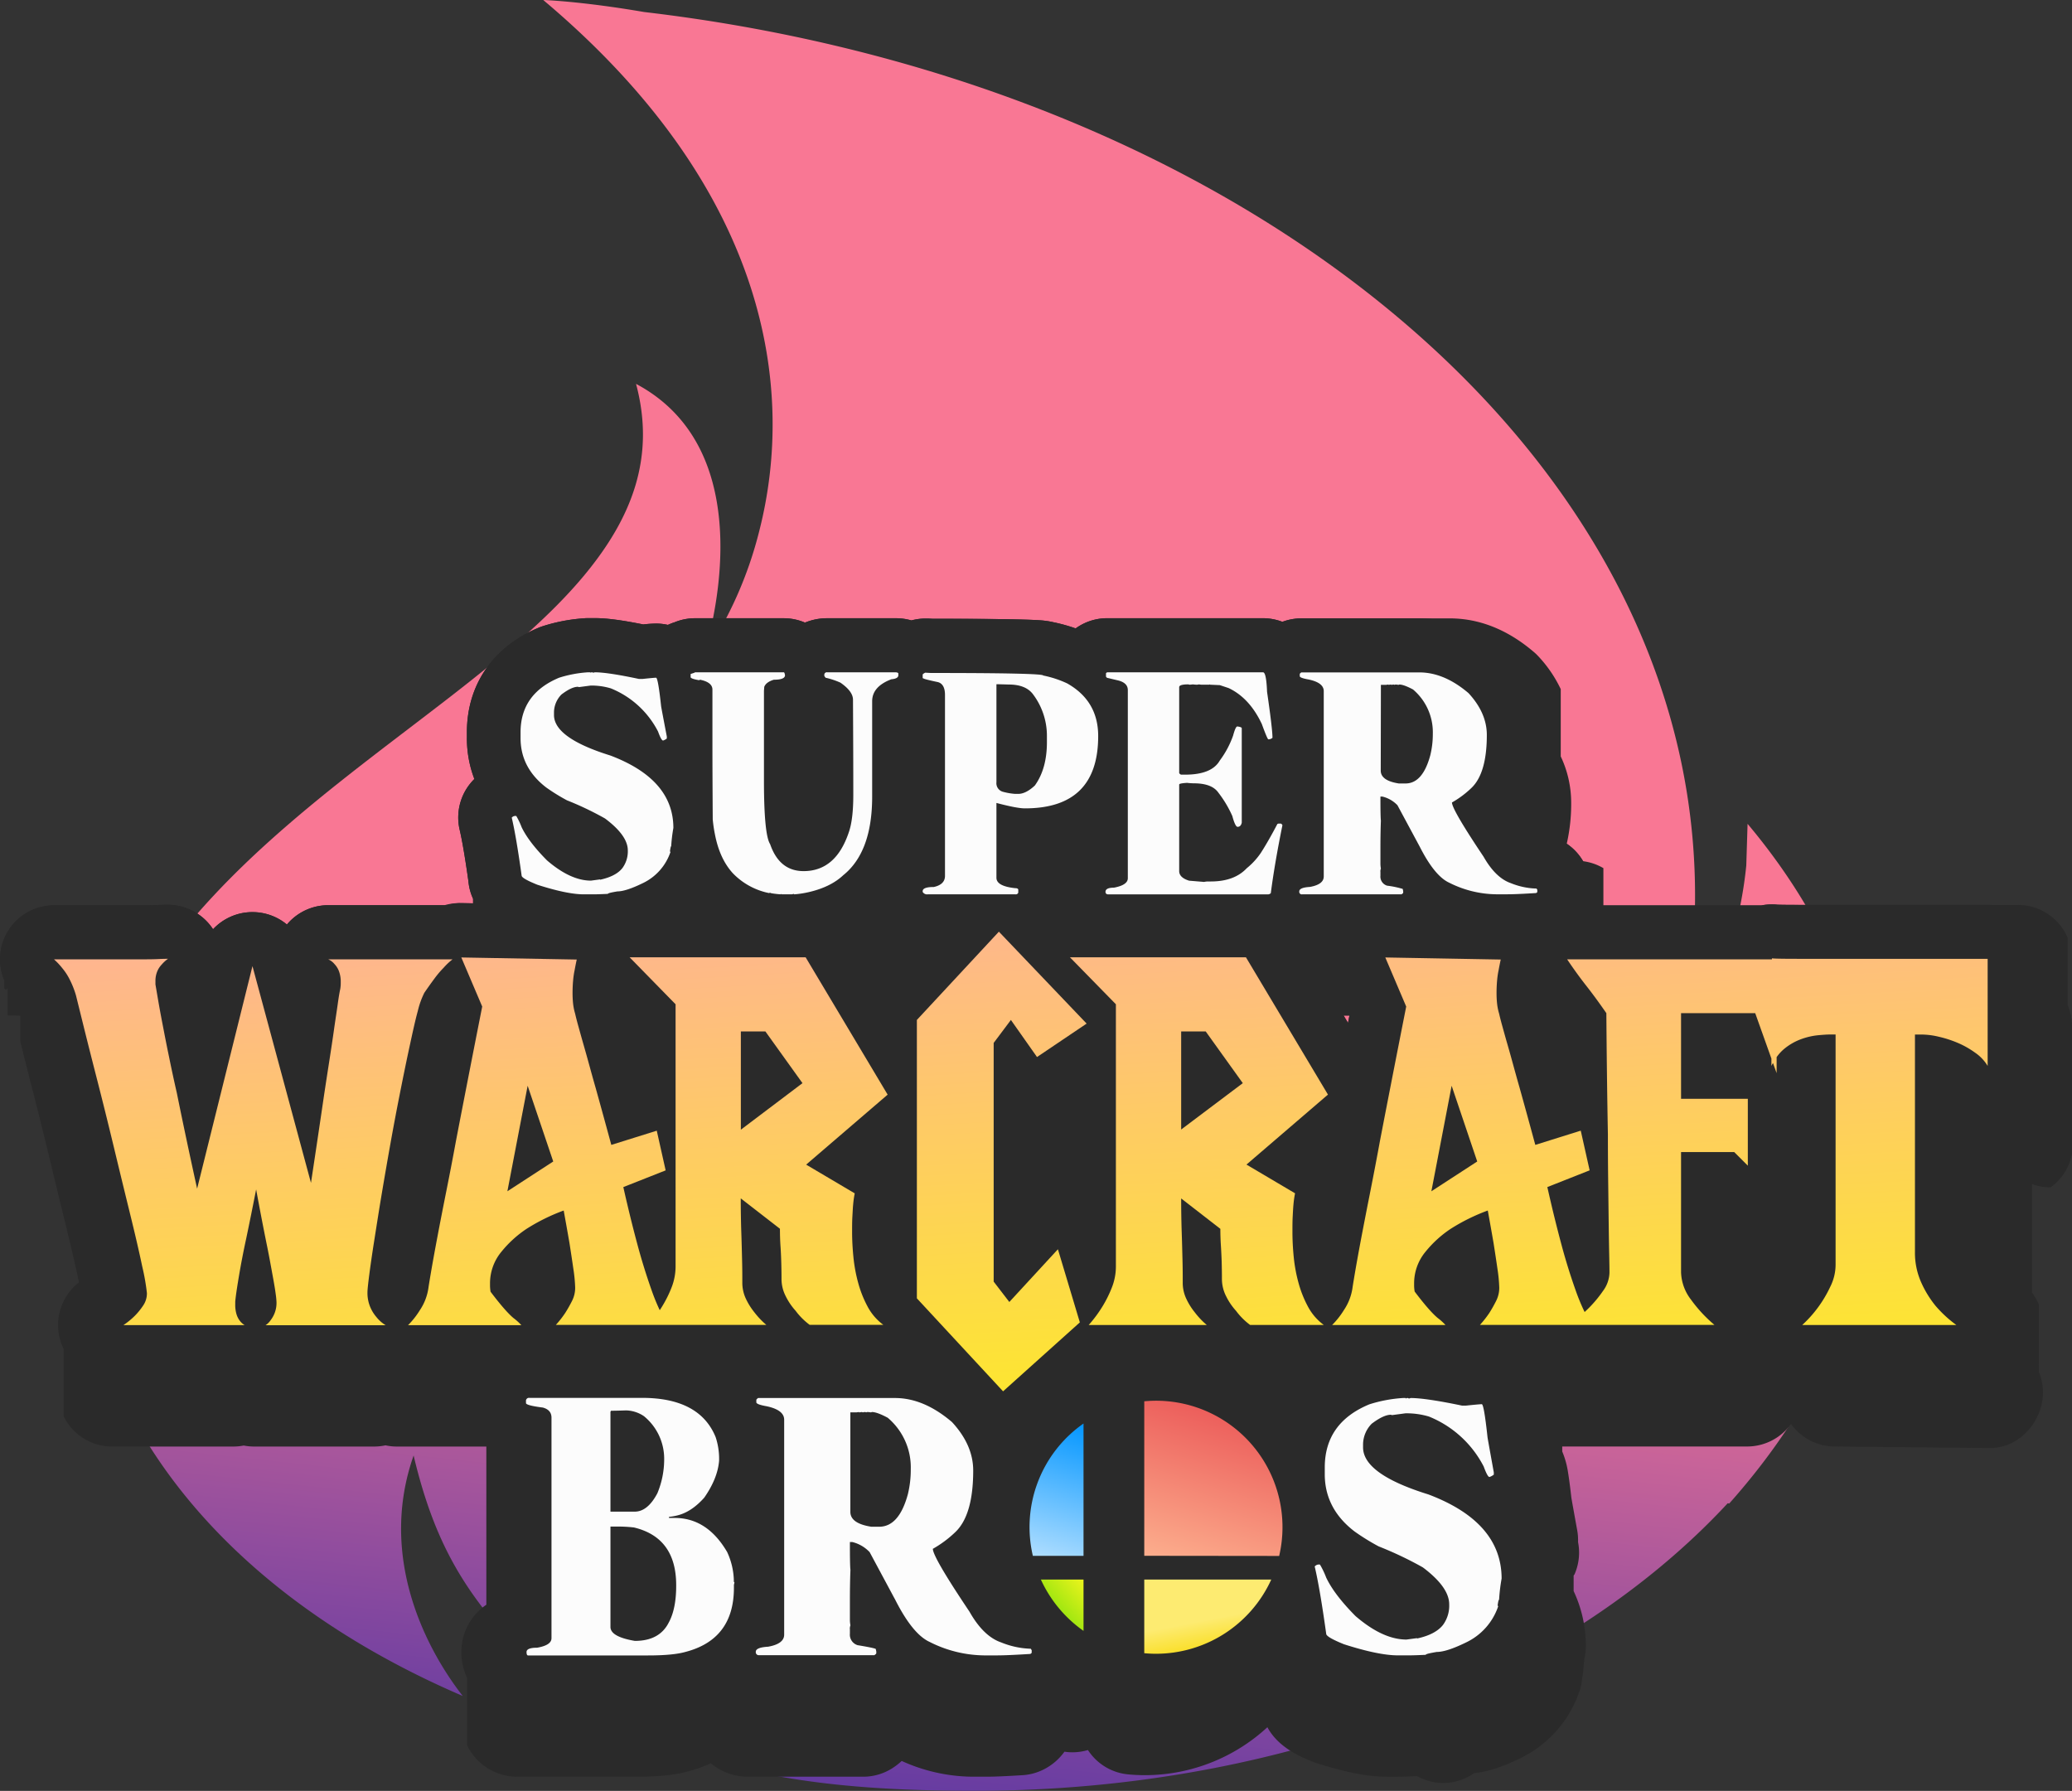 <svg xmlns="http://www.w3.org/2000/svg" xmlns:xlink="http://www.w3.org/1999/xlink" viewBox="0 0 818 707.03"><rect x="0" y="0" width="818" height="707.03" fill="#333333" stroke="none"/><defs><style>.cls-1{fill:url(#linear-gradient);}.cls-2{fill:#2a2a2a;}.cls-3{fill:#fcfcfc;}.cls-4{fill:url(#linear-gradient-2);}.cls-5{fill:url(#linear-gradient-3);}.cls-6{fill:url(#linear-gradient-4);}.cls-7{fill:url(#linear-gradient-5);}.cls-8{fill:url(#linear-gradient-6);}.cls-9{fill:url(#linear-gradient-7);}.cls-10{fill:url(#linear-gradient-8);}.cls-11{fill:url(#linear-gradient-9);}.cls-12{fill:url(#linear-gradient-10);}</style><linearGradient id="linear-gradient" x1="358.25" y1="714.67" x2="385.63" y2="462.76" gradientUnits="userSpaceOnUse"><stop offset="0" stop-color="#623aa2"/><stop offset="1" stop-color="#f97794"/></linearGradient><linearGradient id="linear-gradient-2" x1="480.24" y1="655.97" x2="476.98" y2="639.05" gradientUnits="userSpaceOnUse"><stop offset="0" stop-color="#f8d800"/><stop offset="0.98" stop-color="#fdeb71"/></linearGradient><linearGradient id="linear-gradient-3" x1="403.12" y1="648.51" x2="432.4" y2="621.83" gradientUnits="userSpaceOnUse"><stop offset="0" stop-color="#3cd500"/><stop offset="0.98" stop-color="#fff720"/></linearGradient><linearGradient id="linear-gradient-4" x1="429.94" y1="562.71" x2="413.7" y2="616.09" gradientUnits="userSpaceOnUse"><stop offset="0" stop-color="#0396ff"/><stop offset="0.98" stop-color="#abdcff"/></linearGradient><linearGradient id="linear-gradient-5" x1="488.14" y1="551.72" x2="465.36" y2="626.56" gradientUnits="userSpaceOnUse"><stop offset="0" stop-color="#ea5455"/><stop offset="0.98" stop-color="#feb692"/></linearGradient><linearGradient id="linear-gradient-6" x1="116.02" y1="665.72" x2="96.49" y2="316.25" gradientUnits="userSpaceOnUse"><stop offset="0" stop-color="#fcff00"/><stop offset="0.98" stop-color="#ffa8a8"/></linearGradient><linearGradient id="linear-gradient-7" x1="265.82" y1="657.35" x2="246.29" y2="307.88" xlink:href="#linear-gradient-6"/><linearGradient id="linear-gradient-8" x1="406.16" y1="649.51" x2="386.64" y2="300.04" xlink:href="#linear-gradient-6"/><linearGradient id="linear-gradient-9" x1="486.39" y1="645.03" x2="466.87" y2="295.56" xlink:href="#linear-gradient-6"/><linearGradient id="linear-gradient-10" x1="665.59" y1="635.02" x2="646.07" y2="285.55" xlink:href="#linear-gradient-6"/></defs><title>Guild Only</title><g id="Layer_2" data-name="Layer 2"><g id="Layer_1-2" data-name="Layer 1"><path class="cls-1" d="M689.92,325.25l-.51,16.42c-1.81,18.38-8.43,50.36-31.3,86.38A256.33,256.33,0,0,0,663,297.52C629.46,147.75,464,29.35,254.27,4.74,229.25.45,214.48,0,214.48,0c.53.44,1,.89,1.55,1.33,87.58,74.46,97.88,152.54,83.77,208.09a156.76,156.76,0,0,1-22.17,49.88s7.45-22,6.73-46.91c-.65-22.46-7.92-47.35-33.26-60.84,7.76,29-1.67,52.87-20.24,75.33C176,293.24,41.25,343.08,30.16,466.21v6.06C30.16,557,87,628.48,182.68,669.56c-15.21-19.48-33.22-55.56-19.39-94.93,8.88,37.36,22.09,56.89,46.34,81.68,18.1,18.5,42.4,30.41,73.46,39.35S347.53,707,385,707C508.89,707,618.57,662,682.08,593.48l.6.1v0C718.19,553.71,740.6,506,740.6,454.65,740.6,407.35,721.73,363.1,689.92,325.25Z"/><g id="Shadow"><path class="cls-2" d="M816.3,396.84l0-.06a.25.25,0,0,0,0-.07l0-.06,0-.06,0-.07,0-.06,0-.06a.14.14,0,0,1,0-.06l0-.07,0-.06,0-.06,0-.07,0-.06,0-.06a.14.14,0,0,0,0-.07l0-.06,0-.07,0-.06,0-.06,0-.06,0-.07a.14.14,0,0,0,0-.06l0-.06,0-.07,0-.06,0-.06,0-.07s0,0,0-.06l0-.06,0-.07,0-.06,0-.06,0-.07,0-.06a.14.14,0,0,0,0-.06l0-.07,0-.06,0-.06,0-.07,0-.06s0,0,0-.06l0-.07,0-.06,0-.06,0-.07,0-.06,0-.06a.25.25,0,0,0,0-.07l0-.06,0-.06,0-.07,0-.06,0-.06a.14.14,0,0,1,0-.07l0-.06,0-.06,0-.07,0-.06,0-.06,0-.06a.14.14,0,0,0,0-.07l0-.06,0-.06,0-.07,0-.06,0-.06a.25.25,0,0,1,0-.07l0-.06,0-.07,0-.06,0-.06,0-.06,0-.07a.14.14,0,0,0,0-.06l0-.06,0-.07,0-.06,0-.06,0-.07a.14.14,0,0,1,0-.06l0-.06,0-.07,0-.06,0-.06,0-.07,0-.06s0,0,0-.06l0-.07,0-.06,0-.06,0-.07,0-.06,0-.06a.14.14,0,0,0,0-.07l0-.06,0-.06,0-.07,0-.06,0-.06s0,0,0-.07l0-.06,0-.06,0-.07,0-.06,0-.06,0-.07a.14.14,0,0,0,0-.06l0-.06,0-.07,0-.06,0-.06,0-.07a.14.14,0,0,1,0-.06l0-.06,0-.07,0-.06,0-.06,0-.07,0-.06a.14.14,0,0,0,0-.06l0-.07,0-.06,0-.06,0-.06,0-.07a.14.14,0,0,1,0-.06l0-.06,0-.07,0-.06,0-.06,0-.07,0-.06s0,0,0-.06l0-.07,0-.06,0-.06,0-.07,0-.06a.14.14,0,0,1,0-.06l0-.07,0-.06,0-.06,0-.07,0-.06,0-.06a.19.19,0,0,0,0-.07l0-.06,0-.06,0-.07,0-.06,0-.06,0-.07a.14.14,0,0,0,0-.06l0-.06,0-.07,0-.06,0-.06,0-.07s0,0,0-.06l0-.06,0-.07,0-.06,0-.06,0-.07,0-.06a.14.14,0,0,0,0-.06l0-.07,0-.06,0-.06,0-.07,0-.06a.14.14,0,0,1,0-.06l0-.07,0-.06,0-.06,0-.07,0-.06a.14.14,0,0,1,0-.06l0-.06,0-.07,0-.06,0-.06,0-.07,0-.06a.14.14,0,0,1,0-.06l0-.07,0-.06,0-.06,0-.07,0-.06,0-.06a.14.14,0,0,0,0-.07l0-.06,0-.06,0-.07,0-.06,0-.06a.25.25,0,0,1,0-.07l0-.06,0-.06,0-.07,0-.06,0-.06,0-.07a.14.14,0,0,0,0-.06l0-.06,0-.07,0-.06,0-.06,0-.07a.14.14,0,0,1,0-.06l0-.06,0-.07,0-.06,0-.06,0-.07,0-.06a.14.14,0,0,0,0-.06l0-.07,0-.06,0-.06,0-.07,0-.06,0-.06a.25.25,0,0,0,0-.07l0-.06,0-.06,0-.07,0-.06,0-.06s0,0,0-.06l0-.07,0-.06,0-.06,0-.07,0-.06,0-.06a.14.14,0,0,0,0-.07l0-.06,0-.06,0-.07,0-.06,0-.06a.25.25,0,0,1,0-.07l0-.06,0-.06,0-.07,0-.06,0-.06,0-.07a.14.14,0,0,0,0-.06l0-.06,0-.07,0-.06,0-.06,0-.07a.14.14,0,0,1,0-.06l0-.06,0-.07,0-.06,0-.06,0-.07,0-.06a.14.14,0,0,0,0-.06l0-.07,0-.06,0-.06,0-.07,0-.06a.14.14,0,0,1,0-.06l0-.07,0-.06,0-.06,0-.07,0-.06,0-.06s0,0,0-.07l0-.06,0-.06,0-.07,0-.06,0-.06,0-.07a.14.14,0,0,0,0-.06l0-.06,0-.07,0-.06,0-.06,0-.07s0,0,0-.06l0-.06,0-.06,0-.07,0-.06,0-.07,0-.06a.14.14,0,0,0,0-.06l0-.06,0-.07,0-.06,0-.06,0-.07a.14.14,0,0,1,0-.06l0-.06,0-.07,0-.06,0-.06,0-.07,0-.06a.14.14,0,0,0,0-.06l0-.07,0-.06,0-.06,0-.07,0-.06a.14.14,0,0,1,0-.06l0-.07,0-.06,0-.06,0-.07,0-.06,0-.06a.19.19,0,0,0,0-.07l0-.06,0-.06,0-.07,0-.06,0-.06a.14.14,0,0,1,0-.07l0-.06,0-.06,0-.07,0-.06,0-.06,0-.07s0,0,0-.06l0-.06,0-.07,0-.06,0-.06,0-.07a.14.14,0,0,1,0-.06l0-.06,0-.06,0-.07,0-.06,0-.07,0-.06s0,0,0-.06l0-.06,0-.07,0-.06,0-.06,0-.07,0-.06a.14.14,0,0,0,0-.06l0-.07,0-.06,0-.06,0-.07,0-.06s0,0,0-.06l0-.07,0-.06,0-.06,0-.07,0-.06a.14.14,0,0,1,0-.06l0-.07,0-.06,0-.06,0-.07,0-.06,0-.06a.19.19,0,0,1,0-.07l0-.06,0-.06,0-.07,0-.06,0-.06,0-.07a.14.14,0,0,0,0-.06l0-.06,0-.07,0-.06,0-.06,0-.07a.14.14,0,0,1,0-.06l0-.06,0-.07,0-.06,0-.06,0-.07,0-.06a.14.14,0,0,0,0-.06l0-.07,0-.06,0-.06,0-.07,0-.06a.14.14,0,0,1,0-.06l0-.07,0-.06,0-.06,0-.06,0-.07,0-.06s0,0,0-.06l0-.07,0-.06,0-.07,0-.06,0-.06a.14.14,0,0,1,0-.06l0-.07,0-.06,0-.06,0-.07,0-.06,0-.06a21.32,21.32,0,0,0-19.64-13H710.26c-5.81,0-7.85-.06-8.48-.08a21.2,21.2,0,0,0-2.25-.12,21.6,21.6,0,0,0-4.17.41H633l0-.06,0-.07,0-.06,0-.06,0-.07,0-.06,0-.06,0-.07,0-.06,0-.06,0-.07,0-.06,0-.06,0-.07,0-.06,0-.06,0-.07,0-.06,0-.06,0-.07,0-.06,0-.06,0-.07,0-.06,0-.06,0-.06,0-.07,0-.06,0-.07,0-.06,0-.06,0-.06,0-.07,0-.06,0-.06,0-.07,0-.06,0-.06,0-.07,0-.06,0-.07,0-.06,0-.06,0-.06,0-.07,0-.06,0-.06,0-.07,0-.06,0-.06,0-.07,0-.06,0-.06,0-.07,0-.06,0-.06,0-.07,0-.06,0-.06,0-.07,0-.06,0-.06,0-.07,0-.06,0-.06,0-.07,0-.06,0-.06,0-.07,0-.06,0-.06,0-.07,0-.06,0-.06,0-.07,0-.06,0-.06,0-.07,0-.06,0-.06,0-.07,0-.06,0-.06,0-.06,0-.07,0-.06,0-.06,0-.07,0-.06,0-.06,0-.07,0-.06,0-.07,0-.06,0-.06,0-.07,0-.06,0-.06,0-.06,0-.07,0-.06,0-.06,0-.07,0-.06,0-.06,0-.07,0-.06,0-.06,0-.07,0-.06,0-.06,0-.07,0-.06,0-.06,0-.07,0-.06,0-.06,0-.07,0-.06,0-.06,0-.07,0-.06,0-.06,0-.07,0-.06,0-.06,0-.07,0-.06,0-.06,0-.07,0-.06,0-.06,0-.06,0-.07,0-.06,0-.07,0-.06,0-.06,0-.06,0-.07,0-.06,0-.06,0-.07,0-.06,0-.06,0-.07,0-.06,0-.07,0-.06,0-.06,0-.06,0-.07,0-.06,0-.06,0-.07,0-.06,0-.06,0-.07,0-.06,0-.06,0-.07,0-.06,0-.06,0-.07,0-.06,0-.06,0-.07,0-.06,0-.06,0-.07,0-.06,0-.06,0-.07,0-.06,0-.06,0-.07,0-.06,0-.06,0-.07,0-.06,0-.06,0-.07,0-.06,0-.06,0-.07,0-.06,0-.06,0-.07,0-.06,0-.06,0-.07,0-.06,0-.06,0-.07,0-.06,0-.06,0-.06,0-.07,0-.06,0-.07,0-.06,0-.06,0-.06,0-.07,0-.06,0-.06,0-.07,0-.06,0-.06,0-.07,0-.06,0-.07,0-.06,0-.06,0-.06,0-.07,0-.06,0-.06,0-.07,0-.06,0-.06,0-.07,0-.06,0-.06,0-.07,0-.06,0-.06,0-.07,0-.06,0-.06,0-.07,0-.06,0-.06A21.16,21.16,0,0,0,625,340l-.3-.48a21.23,21.23,0,0,0-6.17-6.41,70.4,70.4,0,0,0,1.75-16.34,42.55,42.55,0,0,0-4.12-18.14l0-.06,0-.07,0-.06s0,0,0-.06l0-.07,0-.06,0-.06,0-.07,0-.06a.14.14,0,0,1,0-.06l0-.07,0-.06,0-.06,0-.07,0-.06,0-.06s0-.05,0-.07l0-.06,0-.06,0-.07,0-.06,0-.06a.14.14,0,0,1,0-.07l0-.06,0-.06,0-.07,0-.06,0-.06,0-.07s0,0,0-.06l0-.06,0-.06,0-.07,0-.06,0-.06a.64.64,0,0,0,0-.07s0,0,0-.06l0-.06,0-.07,0-.06,0-.07,0-.06s0,0,0-.06l0-.06,0-.07,0-.06,0-.06,0-.07,0-.06s0,0,0-.06l0-.07,0-.06,0-.06,0-.07,0-.06s0,0,0-.06l0-.07,0-.06,0-.06,0-.07,0-.06,0-.06a.64.64,0,0,1,0-.07l0-.06,0-.06,0-.07,0-.06,0-.06,0-.07,0-.06,0-.06,0-.07,0-.06,0-.06,0-.07,0-.06,0-.06,0-.07,0-.06,0-.06,0-.07a.14.14,0,0,1,0-.06l0-.06,0-.07,0-.06,0-.06,0-.06,0-.07s0,0,0-.06l0-.06,0-.07,0-.06,0-.07,0-.06s0,0,0-.06l0-.06,0-.07,0-.06,0-.06,0-.07,0-.06,0-.06,0-.07,0-.06,0-.07,0-.06,0-.06,0-.06a.64.64,0,0,0,0-.07l0-.06,0-.06,0-.07,0-.06,0-.06s0,0,0-.07l0-.06,0-.06,0-.07,0-.06,0-.06,0-.07s0,0,0-.06l0-.06,0-.07,0-.06,0-.06,0-.07s0,0,0-.06l0-.06,0-.07,0-.06,0-.06,0-.07,0-.06s0,0,0-.06l0-.07,0-.06,0-.06,0-.07,0-.06s0,0,0-.06l0-.07,0-.06,0-.06,0-.06,0-.07,0-.06a.64.64,0,0,1,0-.07l0-.06,0-.06,0-.06,0-.07,0-.06a.14.14,0,0,1,0-.06l0-.07,0-.06,0-.06,0-.07,0-.06,0-.06a.64.64,0,0,0,0-.07l0-.06,0-.06,0-.07,0-.06,0-.06,0-.07s0,0,0-.06l0-.06,0-.07,0-.06,0-.06,0-.07s0,0,0-.06l0-.06,0-.07,0-.06,0-.06,0-.07,0-.06,0-.06,0-.07,0-.06,0-.06,0-.07,0-.06,0-.06,0-.07,0-.06,0-.06,0-.07,0-.06,0-.06a.64.64,0,0,1,0-.07l0-.06,0-.06,0-.07,0-.06,0-.06,0-.07s0,0,0-.06l0-.06,0-.06,0-.07,0-.06,0-.06a.64.64,0,0,0,0-.07l0-.06,0-.06,0-.07,0-.06,0-.07a.14.14,0,0,1,0-.06l0-.06,0-.06,0-.07,0-.06,0-.06,0-.07s0,0,0-.06l0-.06,0-.07,0-.06,0-.06,0-.07s0,0,0-.06l0-.06,0-.07,0-.06,0-.06,0-.07,0-.06s0,0,0-.06l0-.07,0-.06,0-.06,0-.07,0-.06,0-.06s0-.05,0-.07l0-.06,0-.06,0-.07,0-.06,0-.06a.64.64,0,0,1,0-.07l0-.06,0-.06,0-.06,0-.07,0-.06,0-.07s0,0,0-.06l0-.06,0-.06,0-.07,0-.06,0-.06a.64.64,0,0,0,0-.07l0-.06,0-.06,0-.07,0-.06,0-.07,0-.06,0-.06,0-.06,0-.07,0-.06,0-.06,0-.07,0-.06s0,0,0-.06l0-.07,0-.06,0-.06,0-.07,0-.06s0,0,0-.06l0-.07,0-.06,0-.06,0-.07,0-.06s0,0,0-.06l0-.07,0-.06,0-.06,0-.07,0-.06,0-.06s0-.05,0-.07l0-.06,0-.06,0-.07,0-.06,0-.06,0-.07s0,0,0-.06l0-.06,0-.07,0-.06,0-.06,0-.07s0,0,0-.06l0-.06,0-.07,0-.06,0-.06,0-.07,0-.06s0,0,0-.06l0-.06,0-.07,0-.06,0-.06,0-.07s0,0,0-.06l0-.07,0-.06,0-.06,0-.06,0-.07,0-.06,0-.06,0-.07,0-.06,0-.06,0-.07,0-.06,0-.07s0,0,0-.06l0-.06,0-.06,0-.07,0-.06,0-.06s0-.05,0-.07l0-.06,0-.06,0-.07,0-.06,0-.06a.25.25,0,0,1,0-.07l0-.06,0-.06,0-.07,0-.06,0-.06,0-.07s0,0,0-.06a.14.14,0,0,0,0-.06l0-.07,0-.06,0-.06,0-.07,0-.06s0,0,0-.06l0-.07,0-.06,0-.06,0-.06,0-.07s0,0,0-.06l0-.06,0-.07,0-.06,0-.06,0-.07,0-.06a.64.64,0,0,1,0-.07l0-.06,0-.06,0-.06,0-.07,0-.06s0,0,0-.06l0-.07,0-.06,0-.06,0-.07,0-.06,0-.06a.64.64,0,0,0,0-.07l0-.06,0-.06,0-.07,0-.06,0-.06s0-.05,0-.07l0-.06,0-.06,0-.07,0-.06,0-.06,0-.07s0,0,0-.06l0-.06,0-.07,0-.06,0-.06,0-.07,0-.06,0-.06,0-.07,0-.06,0-.06,0-.07,0-.06,0-.06,0-.07,0-.06,0-.06,0-.07,0-.06,0-.06a.64.64,0,0,1,0-.07l0-.06,0-.06,0-.07a50.77,50.77,0,0,0-8.76-12.86,19,19,0,0,0-1.83-1.76c-10.33-8.83-21.53-13.3-33.28-13.3H513.74a21.36,21.36,0,0,0-7.48,1.37,21.79,21.79,0,0,0-7.65-1.43H437.12a21.33,21.33,0,0,0-9.48,2.22,22.77,22.77,0,0,0-3,1.81,64.41,64.41,0,0,0-8.59-2.4v0a33,33,0,0,0-5.55-.81c-2.18-.15-5.2-.26-9.25-.35-7.41-.16-18.55-.25-33.13-.25l-1.69-.09-1.15,0a21.46,21.46,0,0,0-5.47.74,23.13,23.13,0,0,0-3.37-.69,20,20,0,0,0-2.68-.17H326.6a22.83,22.83,0,0,0-8.8,1.73,21.54,21.54,0,0,0-8.38-1.73h-35a21.32,21.32,0,0,0-8.42,1.73l-.11,0a24,24,0,0,0-2.22.9,21.65,21.65,0,0,0-4.55-.53,49.69,49.69,0,0,0-5.19.35c-8.53-1.72-14.47-2.49-19-2.49h-2.63c-.54,0-1.07,0-1.61.06a68.64,68.64,0,0,0-16.57,3.17c-.49.17-1,.35-1.46.55-18,7.52-28.33,22.55-28.33,41.25v2.26a44.79,44.79,0,0,0,2.95,16.23l-.09.08a21.3,21.3,0,0,0-5.71,20c.69,2.93,1.84,8.8,3.44,20.21a21,21,0,0,0,1.8,6.89l0,.07,0,.06,0,.06,0,.07,0,.06,0,.06,0,.07,0,.06,0,.06,0,.07,0,.06,0,.06,0,.07,0,.06,0,.06,0,.07,0,.06,0,.06,0,.07,0,.06,0,.06,0,.07,0,.06,0,.06,0,.07,0,.06,0,.06,0,.06,0,.07,0,.06-5.37-.1a21.13,21.13,0,0,0-5.84.83H129.58A21.31,21.31,0,0,0,113.27,365a21.26,21.26,0,0,0-13.59-4.9h-.22a21.29,21.29,0,0,0-15.35,6.76,21.34,21.34,0,0,0-17.84-9.65c-.48,0-2,0-4.61.12-1.91.06-4.35.09-7.25.09H21.31A21.3,21.3,0,0,0,1.67,387s0,0,0,.07l0,.06,0,.06,0,.06,0,.07,0,.06a.14.14,0,0,1,0,.06l0,.07,0,.06,0,.06,0,.07,0,.06,0,.06s0,.05,0,.07l0,.06,0,.06,0,.07,0,.06,0,.06a.19.19,0,0,1,0,.07l0,.06,0,.06,0,.07,0,.06,0,.06,0,.07s0,0,0,.06l0,.06,0,.07,0,.06,0,.06,0,.07,0,.06a.14.14,0,0,0,0,.06l0,.07,0,.06,0,.06,0,.07,0,.06s0,0,0,.06l0,.07,0,.06,0,.06,0,.07,0,.06,0,.06A.25.25,0,0,0,3,390L3,390l0,.06,0,.07,0,.06,0,.06,0,.07a.14.14,0,0,0,0,.06l0,.06,0,.06,0,.07,0,.06,0,.06s0,0,0,.07l0,.06,0,.06,0,.07,0,.06,0,.07a.14.14,0,0,1,0,.06l0,.06,0,.06,0,.07,0,.06,0,.06,0,.07s0,0,0,.06l0,.06,0,.07,0,.06,0,.06,0,.07a.14.14,0,0,1,0,.06l0,.06,0,.07,0,.06,0,.06,0,.07,0,.06s0,0,0,.06l0,.07,0,.06,0,.06,0,.07,0,.06,0,.06a.19.19,0,0,0,0,.07l0,.06,0,.06,0,.07,0,.06,0,.06a.14.14,0,0,1,0,.07l0,.06,0,.06,0,.07,0,.06,0,.06,0,.07a.14.14,0,0,0,0,.06l0,.06,0,.06,0,.07,0,.06,0,.06s0,.05,0,.07l0,.06,0,.06,0,.07,0,.06,0,.06,0,.07s0,0,0,.06l0,.06,0,.07,0,.06,0,.06,0,.07,0,.06a.14.14,0,0,0,0,.06l0,.07,0,.06,0,.06,0,.07,0,.06s0,0,0,.06l0,.07,0,.06,0,.06,0,.07,0,.06a.14.14,0,0,1,0,.06l0,.07,0,.06,0,.06,0,.07,0,.06,0,.06s0,.05,0,.07l0,.06,0,.06,0,.07,0,.06,0,.06,0,.07a.14.14,0,0,0,0,.06l0,.06,0,.07,0,.06,0,.06,0,.07s0,0,0,.06l0,.06,0,.07,0,.06,0,.06,0,.07,0,.06a.14.14,0,0,0,0,.06l0,.06,0,.07,0,.06,0,.06,0,.07a.14.14,0,0,1,0,.06l0,.07,0,.06,0,.06,0,.06,0,.07,0,.06a.14.14,0,0,0,0,.06l0,.07,0,.06,0,.06,0,.07,0,.06,0,.06a.14.14,0,0,0,0,.07l0,.06,0,.06,0,.07,0,.06,0,.06a.19.19,0,0,0,0,.07l0,.06,0,.06,0,.07,0,.06,0,.06a.25.25,0,0,1,0,.07l0,.06,0,.06,0,.07,0,.06,0,.06,0,.07s0,0,0,.06l0,.06,0,.07,0,.06,0,.06,0,.07,0,.06a.14.14,0,0,0,0,.06l0,.07,0,.06,0,.06,0,.06,0,.07s0,0,0,.06l0,.06,0,.07,0,.06L8,401l0,.07,0,.06a.25.25,0,0,0,0,.07l0,.06,0,.06,0,.06,0,.07,0,.06s0,0,0,.06l0,.07,0,.06,0,.06,0,.07,0,.06,0,.06s0,.05,0,.07l0,.06,0,.06,0,.07,0,.06,0,.06a.19.19,0,0,1,0,.07l0,.06,0,.06,0,.07,0,.06,0,.06,0,.07s0,0,0,.06l0,.06,0,.07,0,.06,0,.06,0,.07,0,.06a.14.14,0,0,0,0,.06l0,.07,0,.06,0,.06,0,.07,0,.06s0,0,0,.06l0,.07,0,.06,0,.06,0,.07,0,.06a.14.14,0,0,1,0,.06l0,.07,0,.06,0,.06,0,.07,0,.06,0,.06s0,0,0,.07l0,.06,0,.06,0,.06,0,.07,0,.06,0,.06a.14.14,0,0,0,0,.07l0,.06,0,.06,0,.07,0,.06,0,.06s0,0,0,.07l0,.06,0,.07,0,.06,0,.06,0,.06,0,.07a.14.14,0,0,0,0,.06l0,.06,0,.07,0,.06,0,.06,0,.07s0,0,0,.06l0,.06,0,.07,0,.06,0,.06,0,.07,0,.06s0,0,0,.06l0,.07,0,.06,0,.06,0,.07,0,.06,0,.06a.25.25,0,0,0,0,.07l0,.06,0,.06,0,.07,0,.06,0,.06a.25.25,0,0,0,0,.07l0,.06,0,.06,0,.07,0,.06,0,.06a.14.14,0,0,1,0,.07l0,.06,0,.06,0,.07,0,.06,0,.06,0,.06s0,.05,0,.07l0,.06,0,.06,0,.07,0,.06,0,.06,0,.07a.14.14,0,0,0,0,.06l0,.07,0,.06,0,.06,0,.06,0,.07a.14.14,0,0,1,0,.06l0,.06,0,.07,0,.06,0,.06,0,.07,0,.06a.14.14,0,0,0,0,.06l0,.07,0,.06,0,.06,0,.07,0,.06s0,0,0,.06l0,.07,0,.06,0,.06,0,.07,0,.06,0,.06s0,0,0,.07l0,.06,0,.06,0,.07,0,.06,0,.06a.14.14,0,0,1,0,.07l0,.06,0,.06,0,.07,0,.06,0,.06,0,.07,0,.05c1.5,6,3.23,12.9,5.17,20.47,2.14,8.34,4.33,17.19,6.53,26.3q3.41,14.17,6.41,26.38c1.95,8,3.53,14.78,4.7,20.27l.36,1.74a21.32,21.32,0,0,0-7.34,23,20.8,20.8,0,0,0,1.28,3.24l0,.06,0,.06,0,.07,0,.06,0,.06,0,.07,0,.06,0,.06s0,0,0,.07l0,.06,0,.06,0,.07,0,.06,0,.06s0,.05,0,.07l0,.06,0,.06,0,.07,0,.06,0,.06,0,.07,0,.06,0,.06,0,.07,0,.06,0,.06,0,.07,0,.06,0,.06,0,.07,0,.06,0,.06,0,.07,0,.06s0,0,0,.06l0,.07,0,.06,0,.06,0,.07,0,.06s0,0,0,.06l0,.06,0,.07,0,.06,0,.07,0,.06,0,.06,0,.06,0,.07,0,.06,0,.06,0,.07,0,.06s0,0,0,.06,0,.05,0,.07l0,.06,0,.06,0,.07,0,.06,0,.06s0,.05,0,.07l0,.06,0,.06,0,.07,0,.06,0,.06s0,.05,0,.07,0,0,0,.06l0,.06,0,.07,0,.06,0,.06,0,.07s0,0,0,.06l0,.06,0,.07,0,.06,0,.06,0,.07,0,.06,0,.06,0,.07,0,.06,0,.06,0,.07,0,.06,0,.06,0,.07,0,.06,0,.06,0,.06,0,.07,0,.06s0,0,0,.06l0,.07,0,.06,0,.07,0,.06,0,.06s0,0,0,.06l0,.07,0,.06,0,.06,0,.07,0,.06,0,.06a.64.64,0,0,0,0,.07l0,.06,0,.07,0,.06,0,.06,0,.06s0,0,0,.07,0,0,0,.06l0,.06,0,.07,0,.06,0,.06,0,.07s0,0,0,.06l0,.06,0,.07,0,.06,0,.06,0,.07s0,0,0,.06,0,0,0,.06l0,.07,0,.06,0,.06,0,.07,0,.06,0,.06,0,.07,0,.06,0,.06,0,.07,0,.06s0,0,0,.06,0,.05,0,.07l0,.06,0,.06,0,.07,0,.06,0,.06a.64.64,0,0,1,0,.07l0,.06,0,.06,0,.07,0,.06,0,.06,0,.07s0,0,0,.06l0,.06,0,.06,0,.07,0,.06,0,.06a.64.64,0,0,0,0,.07l0,.06,0,.06,0,.07,0,.06,0,.07,0,.06,0,.06,0,.06,0,.07,0,.06,0,.06,0,.07s0,0,0,.06,0,0,0,.06l0,.07,0,.06,0,.06,0,.07,0,.06s0,0,0,.06l0,.07,0,.06,0,.06,0,.07,0,.06s0,0,0,.06,0,0,0,.07l0,.06,0,.06,0,.07,0,.06,0,.06s0,0,0,.07l0,.06,0,.06,0,.07,0,.06,0,.06a.36.36,0,0,0,0,.07s0,0,0,.06l0,.06,0,.07,0,.06,0,.06,0,.07s0,0,0,.06l0,.06,0,.07,0,.06,0,.06,0,.07,0,.06,0,.06,0,.06,0,.07,0,.06,0,.07,0,.06,0,.06,0,.06,0,.07,0,.06,0,.06,0,.07,0,.06s0,0,0,.06l0,.07,0,.06,0,.06,0,.07,0,.06s0,0,0,.06,0,0,0,.07l0,.06,0,.06,0,.07,0,.06,0,.06s0,0,0,.07l0,.06,0,.06,0,.07,0,.06,0,.06s0,0,0,.07l0,.06,0,.06,0,.07,0,.06,0,.06,0,.07,0,.06,0,.06,0,.07,0,.06,0,.06,0,.07,0,.06s0,0,0,.06l0,.07,0,.06,0,.06,0,.07,0,.06s0,0,0,.06l0,.07,0,.06,0,.06,0,.07,0,.06,0,.06,0,.06,0,.07,0,.06,0,.06,0,.07,0,.06,0,.06,0,.07,0,.06,0,.06,0,.07,0,.06,0,.06a.64.64,0,0,0,0,.07l0,.06,0,.06,0,.07,0,.06,0,.06s0,.05,0,.07l0,.06,0,.06,0,.07,0,.06,0,.06,0,.07,0,.06,0,.06,0,.07,0,.06,0,.06,0,.07s0,0,0,.06,0,0,0,.06l0,.07,0,.06,0,.06,0,.07,0,.06s0,0,0,.06l0,.07,0,.06,0,.06,0,.07,0,.06,0,.06,0,.07,0,.06,0,.06,0,.07,0,.06,0,.06a.64.64,0,0,1,0,.07l0,.06,0,.06,0,.06,0,.07,0,.06s0,0,0,.06a.64.64,0,0,0,0,.07l0,.06,0,.06,0,.07,0,.06,0,.07,0,.06,0,.06,0,.06,0,.07,0,.06,0,.06,0,.07s0,0,0,.06l0,.06,0,.07,0,.06,0,.06,0,.07s0,0,0,.06l0,.06,0,.07,0,.06,0,.06,0,.07,0,.06,0,.06,0,.07,0,.06,0,.06,0,.07,0,.06,0,.06,0,.07,0,.06,0,.06,0,.07,0,.06,0,.06a.64.64,0,0,1,0,.07l0,.06,0,.06,0,.07,0,.06,0,.06a.36.36,0,0,0,0,.07l0,.06,0,.06,0,.06,0,.07,0,.06,0,.06a.64.64,0,0,0,0,.07l0,.06,0,.06,0,.07,0,.06,0,.07s0,0,0,.06,0,0,0,.06l0,.06,0,.07,0,.06,0,.06,0,.07,0,.06,0,.06,0,.07,0,.06,0,.06,0,.07,0,.06,0,.06,0,.07,0,.06,0,.06,0,.07,0,.06,0,.06,0,.07,0,.06,0,.06,0,.07,0,.06,0,.06s0,0,0,.07l0,.06,0,.06,0,.07,0,.06,0,.06a21.31,21.31,0,0,0,19.15,12h47.84a21.64,21.64,0,0,0,4.12-.4,21.66,21.66,0,0,0,4.13.4h47.43a21.43,21.43,0,0,0,4.41-.48,21.21,21.21,0,0,0,4.45.48H192v0l0,.06,0,.06,0,.07,0,.06,0,.06,0,.07a.14.14,0,0,0,0,.06l0,.06,0,.07,0,.06,0,.06,0,.07s0,0,0,.06l0,.06,0,.07,0,.06,0,.06,0,.07,0,.06a.14.14,0,0,0,0,.06l0,.07,0,.06,0,.06,0,.07,0,.06a.14.14,0,0,1,0,.06l0,.07,0,.06,0,.06,0,.07,0,.06,0,.06a.25.25,0,0,0,0,.07l0,.06,0,.06,0,.07,0,.06,0,.06,0,.07a.14.14,0,0,0,0,.06l0,.06,0,.07,0,.06,0,.06,0,.07a.14.14,0,0,0,0,.06l0,.06,0,.06,0,.07,0,.06,0,.07a.14.14,0,0,1,0,.06l0,.06,0,.06,0,.07,0,.06,0,.06,0,.07s0,0,0,.06l0,.06,0,.07,0,.06,0,.06,0,.07,0,.06a.14.14,0,0,0,0,.06l0,.07,0,.06,0,.06,0,.07,0,.06a.14.14,0,0,1,0,.06l0,.07,0,.06,0,.06,0,.07,0,.06,0,.06a.19.19,0,0,0,0,.07l0,.06,0,.06,0,.07,0,.06,0,.06s0,0,0,.07l0,.06,0,.06,0,.07,0,.06,0,.06,0,.07s0,0,0,.06l0,.06,0,.07,0,.06,0,.06,0,.07a.14.14,0,0,1,0,.06l0,.06,0,.07,0,.06,0,.06,0,.07,0,.06a.14.14,0,0,0,0,.06l0,.06,0,.07,0,.06,0,.06,0,.07,0,.06a.14.14,0,0,0,0,.06l0,.07,0,.06,0,.07,0,.06,0,.06s0,0,0,.06l0,.07,0,.06,0,.06,0,.07,0,.06,0,.06a.19.19,0,0,0,0,.07l0,.06,0,.06,0,.07,0,.06,0,.06s0,.05,0,.07l0,.06,0,.06,0,.07,0,.06,0,.06,0,.07a.14.14,0,0,0,0,.06l0,.06,0,.07,0,.06,0,.06,0,.07a.14.14,0,0,1,0,.06l0,.06,0,.07,0,.06,0,.06,0,.07,0,.06a.14.14,0,0,0,0,.06l0,.07,0,.06,0,.06,0,0v52.71a22.42,22.42,0,0,0-9.86,18.6q0,.55,0,1.11a24,24,0,0,0,2.32,9.29l0,.06,0,.06,0,.07,0,.06,0,.06,0,.06,0,.07,0,.06,0,.07,0,.06,0,.06,0,.06,0,.07,0,.06,0,.06,0,.07,0,.06,0,.06,0,.07,0,.06,0,.06a.64.64,0,0,0,0,.07l0,.06,0,.06,0,.07,0,.06,0,.06s0,0,0,.07l0,.06,0,.06,0,.07,0,.06,0,.06,0,.07,0,.06,0,.06,0,.07,0,.06,0,.06,0,.07,0,.06,0,.06,0,.07,0,.06,0,.06,0,.07,0,.06s0,0,0,.06l0,.07,0,.06,0,.06,0,.07,0,.06s0,0,0,.06l0,.07,0,.06,0,.06,0,.06,0,.07,0,.06a.64.64,0,0,1,0,.07l0,.06,0,.06,0,.06,0,.07,0,.06,0,.06,0,.07,0,.06,0,.06,0,.07,0,.06,0,.06a.64.64,0,0,0,0,.07l0,.06,0,.06,0,.07,0,.06,0,.06s0,.05,0,.07,0,0,0,.06l0,.06,0,.07,0,.06,0,.06,0,.07,0,.06,0,.06,0,.07,0,.06,0,.06,0,.07,0,.06,0,.06,0,.07,0,.06,0,.06,0,.07,0,.06,0,.06,0,.07,0,.06,0,.06,0,.07,0,.06,0,.06a.64.64,0,0,1,0,.07l0,.06,0,.06,0,.07,0,.06,0,.06a.64.64,0,0,1,0,.07l0,.06,0,.06,0,.07,0,.06,0,.06,0,.06a.64.64,0,0,0,0,.07l0,.06,0,.06,0,.07,0,.06,0,.07,0,.06,0,.06,0,.06,0,.07,0,.06,0,.06,0,.07s0,0,0,.06l0,.06,0,.07,0,.06,0,.06,0,.07s0,0,0,.06,0,0,0,.06l0,.07,0,.06,0,.06,0,.07,0,.06,0,.06,0,.07,0,.06,0,.06,0,.07,0,.06,0,.06s0,.05,0,.07l0,.06,0,.06,0,.07,0,.06,0,.06a.64.64,0,0,1,0,.07l0,.06,0,.06,0,.07,0,.06,0,.06,0,.07,0,.06,0,.06,0,.07,0,.06,0,.06,0,.06a.64.64,0,0,0,0,.07l0,.06,0,.06,0,.07,0,.06,0,.06,0,.07,0,.06,0,.06,0,.07,0,.06,0,.06,0,.07,0,.06,0,.06,0,.07,0,.06,0,.06,0,.07,0,.06s0,0,0,.06l0,.07,0,.06,0,.06,0,.07,0,.06,0,.06,0,.07,0,.06,0,.06,0,.07,0,.06,0,.06s0,0,0,.07l0,.06,0,.06,0,.07,0,.06,0,.06,0,.07s0,0,0,.06l0,.06,0,.07,0,.06,0,.06,0,.07s0,0,0,.06l0,.06,0,.07,0,.06,0,.06,0,.07,0,.06,0,.06,0,.07,0,.06,0,.06,0,.07,0,.06,0,.06,0,.07,0,.06,0,.06,0,.06,0,.07,0,.06s0,0,0,.06l0,.07,0,.06,0,.06,0,.07,0,.06s0,0,0,.06l0,.07,0,.06,0,.06,0,.07,0,.06,0,.06s0,0,0,.07l0,.06,0,.06,0,.07,0,.06,0,.06s0,0,0,.07l0,.06,0,.06,0,.07,0,.06,0,.06,0,.07,0,.06,0,.06,0,.07,0,.06,0,.06,0,.07,0,.06,0,.06,0,.07,0,.06,0,.06,0,.07,0,.06,0,.06,0,.07,0,.06,0,.06,0,.07,0,.06,0,.06a.64.64,0,0,1,0,.07l0,.06,0,.06,0,.07,0,.06,0,.06,0,.06,0,.07,0,.06,0,.06,0,.07,0,.06,0,.06a.64.64,0,0,0,0,.07l0,.06,0,.06,0,.07,0,.06,0,.06a.64.64,0,0,0,0,.07l0,.06,0,.06,0,.07,0,.06,0,.06,0,.07,0,.06,0,.06,0,.07,0,.06,0,.06,0,.07,0,.06,0,.06,0,.07,0,.06,0,.06,0,.07,0,.06s0,0,0,.06l0,.07,0,.06,0,.06,0,.07,0,.06,0,.06,0,.07,0,.06,0,.06,0,.07,0,.06,0,.06a.64.64,0,0,1,0,.07l0,.06,0,.06,0,.07,0,.06,0,.06,0,.07,0,.06,0,.06,0,.06,0,.07,0,.06,0,.06a.64.64,0,0,0,0,.07l0,.06,0,.07,0,.06,0,.06,0,.06,0,.07,0,.06,0,.06,0,.07,0,.06,0,.06,0,.07s0,0,0,.06l0,.06,0,.07,0,.06,0,.06,0,.07,0,.06,0,.06,0,.07,0,.06,0,.06,0,.07,0,.06,0,.06,0,.07,0,.06,0,.06,0,.07,0,.06,0,.06s0,.05,0,.07l0,.06,0,.06,0,.07,0,.06,0,.06s0,.05,0,.07l0,.06,0,.06,0,.07,0,.06,0,.06,0,.07,0,.06,0,.06,0,.07,0,.06,0,.06,0,.07,0,.06a.14.14,0,0,0,0,.06l0,.07,0,.06,0,.06,0,.06,0,.07,0,.06,0,.06,0,.07,0,.06,0,.06,0,.07a.14.14,0,0,1,0,.06s0,0,0,.06l0,.07,0,.06,0,.06,0,.07,0,.06a21.93,21.93,0,0,0,19.56,12.33h47.43c8.48,0,14.86-.65,20.05-2.06a54.72,54.72,0,0,0,9.14-3.25,22.66,22.66,0,0,0,14.72,5.31h45.44a21.37,21.37,0,0,0,11.44-3.33,25.43,25.43,0,0,0,3.74-2.89,68.94,68.94,0,0,0,28.06,6.22h5.31c3.14,0,7.84-.2,14.38-.61a21.3,21.3,0,0,0,8.2-2.21,22.51,22.51,0,0,0,8.3-7.06,20.91,20.91,0,0,0,3.16.24,21.17,21.17,0,0,0,6.11-.9,21.29,21.29,0,0,0,15.9,9.62c2.26.21,4.49.31,6.63.31a71.35,71.35,0,0,0,48.32-18.93c4.36,8.12,13.33,11.77,17.84,13.6.48.19,1,.36,1.45.52,11.5,3.7,20.33,5.42,27.8,5.42h4.32c1.82,0,4.33-.08,7.68-.24A21.09,21.09,0,0,0,582,700c5.3-.48,11-2.33,18.1-5.81l.19-.09a45.75,45.75,0,0,0,23.26-26.37,21.66,21.66,0,0,0,1.1-5.36A23.29,23.29,0,0,0,625,660c.3-3.53.49-5,.56-5.51a21.28,21.28,0,0,0,.51-4.64,50.76,50.76,0,0,0-4.82-21.7l0-.07,0-.06a.14.14,0,0,0,0-.06l0-.07,0-.06,0-.06,0-.07,0-.06s0,0,0-.06l0-.06,0-.07,0-.06,0-.07,0-.06a.14.14,0,0,1,0-.06s0,0,0-.06l0-.07,0-.06,0-.06,0-.07,0-.06,0-.06,0-.07,0-.06,0-.07,0-.06,0-.06,0-.06a.64.64,0,0,0,0-.07l0-.06,0-.06,0-.07,0-.06,0-.06s0-.05,0-.07l0-.06,0-.06,0-.07,0-.06,0-.06,0-.07,0-.06,0-.06,0-.07,0-.06,0-.06,0-.07,0-.06,0-.06,0-.07,0-.06,0-.06,0-.07,0-.06s0,0,0-.06l0-.07,0-.06,0-.06,0-.07,0-.06,0-.06a.64.64,0,0,1,0-.07l0-.06,0-.06,0-.07,0-.06,0-.06s0,0,0-.06l0-.07,0-.06,0-.06,0-.07,0-.06a.14.14,0,0,1,0-.06l0-.07,0-.06,0-.07,0-.06,0-.06,0-.06s0,0,0-.07a.14.14,0,0,0,0-.06l0-.06,0-.07,0-.06,0-.06,0-.07s0,0,0-.06l0-.06,0-.07,0-.06,0-.06,0-.07s0,0,0-.06l0-.06,0-.07,0-.06h0l.34-.44A21.32,21.32,0,0,0,623,608.83v-.92a20.41,20.41,0,0,0-.35-3.82c-1.66-9.16-2.16-12-2.3-12.83-.51-4.62-1-8.12-1.42-10.67a34,34,0,0,0-2.18-7.55l0-.07,0-.06,0-.06,0-.07,0-.06a.14.14,0,0,0,0-.06l0-.07,0-.06,0-.07,0-.06,0-.06a.14.14,0,0,1,0-.06l0-.07,0-.06,0-.06,0-.07,0-.06,0-.06a.14.14,0,0,0,0-.07l0-.06,0-.06,0-.07,0-.06,0-.06a.25.25,0,0,1,0-.07l0-.06,0-.06,0-.07,0-.06,0-.06,0-.07v0h73a21.31,21.31,0,0,0,17.32-8.9,21.31,21.31,0,0,0,17.32,8.9l61.24.61c9.23,0,17-6.56,19.86-15.34a21.31,21.31,0,0,0-.6-14.78l0-.07a.14.14,0,0,0,0-.06l0-.06,0-.07,0-.06,0-.06,0-.07s0,0,0-.06l0-.06,0-.06,0-.07,0-.06,0-.07,0-.06a.14.14,0,0,0,0-.06l0-.06,0-.07,0-.06,0-.06,0-.07s0,0,0-.06l0-.06,0-.07,0-.06,0-.06,0-.07,0-.06s0,0,0-.06l0-.07,0-.06,0-.06,0-.07,0-.06a.14.14,0,0,1,0-.06l0-.07,0-.06,0-.06,0-.07,0-.06,0-.06s0,0,0-.07l0-.06,0-.06,0-.07,0-.06,0-.06a.14.14,0,0,1,0-.07l0-.06,0-.06,0-.07,0-.06,0-.06,0-.07s0,0,0-.06l0-.06,0-.07,0-.06,0-.06,0-.07a.14.14,0,0,1,0-.06l0-.06,0-.07,0-.06,0-.06,0-.07,0-.06s0,0,0-.06l0-.06,0-.07,0-.06,0-.06,0-.07,0-.06a.14.14,0,0,0,0-.06l0-.07,0-.06,0-.06,0-.07,0-.06s0,0,0-.06l0-.07,0-.06,0-.06,0-.07,0-.06,0-.06a.19.19,0,0,0,0-.07l0-.06,0-.06,0-.07,0-.06,0-.06,0-.07a.14.14,0,0,0,0-.06l0-.06,0-.07,0-.06,0-.06,0-.07s0,0,0-.06l0-.06,0-.07,0-.06,0-.06,0-.07a.14.14,0,0,1,0-.06l0-.06,0-.07,0-.06,0-.06,0-.07,0-.06s0,0,0-.06l0-.07,0-.06,0-.06,0-.07,0-.06a.14.14,0,0,1,0-.06l0-.07,0-.06,0-.06,0-.06,0-.07,0-.06s0,0,0-.06l0-.07,0-.06,0-.07,0-.06,0-.06,0-.06s0-.05,0-.07l0-.06,0-.06,0-.07,0-.06,0-.06s0,0,0-.07l0-.06,0-.06,0-.07,0-.06,0-.06,0-.07s0,0,0-.06l0-.06,0-.07,0-.06,0-.06,0-.07,0-.06a.14.14,0,0,0,0-.06l0-.07,0-.06,0-.06,0-.07,0-.06s0,0,0-.06l0-.07,0-.06,0-.06,0-.07,0-.06a.14.14,0,0,1,0-.06l0-.07,0-.06,0-.06,0-.07,0-.06,0-.06s0,0,0-.07l0-.06,0-.06,0-.06,0-.07,0-.06a.14.14,0,0,1,0-.06l0-.07,0-.06,0-.06,0-.07,0-.06,0-.07s0,0,0-.06l0-.06,0-.06,0-.07,0-.06,0-.06,0-.07s0,0,0-.06l0-.06,0-.07,0-.06,0-.06,0-.07s0,0,0-.06l0-.06,0-.07,0-.06,0-.06,0-.07,0-.06a.14.14,0,0,0,0-.06l0-.07,0-.06,0-.06,0-.07,0-.06s0,0,0-.06l0-.07,0-.06,0-.06,0-.07,0-.06,0-.06a.25.25,0,0,0,0-.07l0-.06,0-.06,0-.07,0-.06,0-.06,0-.07a.14.14,0,0,0,0-.06l0-.06,0-.07,0-.06,0-.06,0-.07s0,0,0-.06l0-.06,0-.07,0-.06,0-.06,0-.07a.14.14,0,0,1,0-.06l0-.06,0-.06,0-.07,0-.06,0-.06,0-.07s0,0,0-.06l0-.06,0-.07,0-.06,0-.07,0-.06,0-.06a.14.14,0,0,0,0-.06l0-.07,0-.06,0-.06,0-.07,0-.06a.14.14,0,0,1,0-.06l0-.07,0-.06,0-.06,0-.07,0-.06,0-.06s0,0,0-.07l0-.06,0-.06,0-.07,0-.06,0-.06s0,0,0-.07l0-.06,0-.06,0-.07,0-.06,0-.06,0-.07s0,0,0-.06l0-.06,0-.07,0-.06,0-.06,0-.07,0-.06a.14.14,0,0,0,0-.06l0-.06,0-.07,0-.06,0-.06,0-.07s0,0,0-.06l0-.07,0-.06,0-.06,0-.06,0-.07a.14.14,0,0,1,0-.06l0-.06,0-.07,0-.06,0-.06,0-.07,0-.06s0,0,0-.06l0-.07,0-.06,0-.06,0-.07,0-.06a.14.14,0,0,1,0-.06l0-.07,0-.06,0-.06,0-.07,0-.06,0-.06s0-.05,0-.07l0-.06,0-.06,0-.07,0-.06,0-.06,0-.07a.14.14,0,0,0,0-.06l0-.06,0-.07,0-.06,0-.06,0-.07s0,0,0-.06l0-.06,0-.07,0-.06,0-.06,0-.07,0-.06s0,0,0-.06l0-.07,0-.06,0-.06,0-.07,0-.06a.14.14,0,0,1,0-.06l0-.07,0-.06,0-.06,0-.07,0-.06,0-.06s0,0,0-.06l0-.07,0-.06,0-.06,0-.07,0-.06,0-.07a.14.14,0,0,0,0-.06l0-.06,0-.06,0-.07,0-.06,0-.06s0-.05,0-.07l0-.06,0-.06,0-.07,0-.06,0-.06a.25.25,0,0,1,0-.07l0-.06,0-.06,0-.07,0-.06,0-.06,0-.07s0,0,0-.06l0-.06,0-.07,0-.06,0-.06,0-.07,0-.06a.14.14,0,0,0,0-.06l0-.07,0-.06,0-.06,0-.07,0-.06a.14.14,0,0,1,0-.06l0-.07,0-.06,0-.06,0-.07,0-.06,0-.06s0,0,0-.07l0-.06,0-.06,0-.06,0-.07,0-.06s0,0,0-.07l0-.06,0-.06,0-.07,0-.06,0-.06,0-.07s0,0,0-.06l0-.06,0-.06,0-.07,0-.06,0-.06s0,0,0-.07l0-.06,0-.06,0-.07,0-.06,0-.07,0-.06a21.16,21.16,0,0,0-2.68-4.68V467.46a21.24,21.24,0,0,0,7.35,1.31A21.32,21.32,0,0,0,818,447.46V405.18A21.25,21.25,0,0,0,816.3,396.84Zm-284.12,7L530.5,401h2.23C532.55,402,532.36,402.91,532.18,403.85Z"/></g><g id="Outline"><path class="cls-2" d="M784.7,357.23H710.26c-5.81,0-7.85-.06-8.48-.08a21.2,21.2,0,0,0-2.25-.12,21.6,21.6,0,0,0-4.17.41H627.53a21.53,21.53,0,0,0,.68-5.34v-.79A21.29,21.29,0,0,0,625,340l-.3-.48a21.18,21.18,0,0,0-18-10.05,7.27,7.27,0,0,1-1.53-.36,15.52,15.52,0,0,1-.93-1.47c-.26-.45-.53-.9-.82-1.33q-1.87-2.79-3.31-5c5.51-7.76,8.21-18,8.21-31.18,0-7.76-2.23-19.42-12.86-30.95a19,19,0,0,0-1.83-1.76c-10.33-8.83-21.53-13.3-33.28-13.3H513.74a21.36,21.36,0,0,0-7.48,1.37,21.79,21.79,0,0,0-7.65-1.43H437.12a21.33,21.33,0,0,0-9.48,2.22,22.77,22.77,0,0,0-3,1.81,64.41,64.41,0,0,0-8.59-2.4v0a33,33,0,0,0-5.55-.81c-2.18-.15-5.2-.26-9.25-.35-7.41-.16-18.55-.25-33.13-.25l-1.69-.09-1.15,0a21.46,21.46,0,0,0-5.47.74,23.13,23.13,0,0,0-3.37-.69,20,20,0,0,0-2.68-.17H326.6a22.83,22.83,0,0,0-8.8,1.73,21.54,21.54,0,0,0-8.38-1.73h-35a21.32,21.32,0,0,0-8.42,1.73l-.11,0a24,24,0,0,0-2.22.9,21.65,21.65,0,0,0-4.55-.53,49.69,49.69,0,0,0-5.19.35c-8.53-1.72-14.47-2.49-19-2.49h-2.63c-.54,0-1.07,0-1.61.06a68.64,68.64,0,0,0-16.57,3.17c-.49.17-1,.35-1.46.55-18,7.52-28.33,22.55-28.33,41.25v2.26a44.79,44.79,0,0,0,2.95,16.23l-.09.08a21.3,21.3,0,0,0-5.71,20c.69,2.93,1.84,8.8,3.44,20.21a20.62,20.62,0,0,0,2.8,8.79l-5.51-.1a21.13,21.13,0,0,0-5.84.83H129.58A21.31,21.31,0,0,0,113.27,365a21.26,21.26,0,0,0-13.59-4.9h-.22a21.29,21.29,0,0,0-15.35,6.76,21.34,21.34,0,0,0-17.84-9.65c-.48,0-2,0-4.61.12-1.91.06-4.35.09-7.25.09H21.31a21.31,21.31,0,0,0-14,37.33,9.11,9.11,0,0,1,.75.84l.25.3c.06.11.17.29.31.56a14,14,0,0,1,.86,2.18c.3,1.23,2.74,11.09,2.74,11.09,1.57,6.35,3.43,13.69,5.51,21.83,2.14,8.34,4.33,17.19,6.53,26.3q3.41,14.17,6.41,26.38c1.95,8,3.53,14.78,4.7,20.27l.36,1.74a21.31,21.31,0,0,0,13.06,38.15H96.58a21.66,21.66,0,0,0,4.13-.4,21.64,21.64,0,0,0,4.12.4h47.43a21.6,21.6,0,0,0,4.42-.48,21.14,21.14,0,0,0,4.45.48H188a23,23,0,0,0-1.72,8.79v.71a21.82,21.82,0,0,0,10.07,18.29v61.36a22.42,22.42,0,0,0-9.86,18.6q0,.55,0,1.11c.73,14,11.8,21.55,21.85,21.55h47.43c8.48,0,14.86-.65,20.05-2.05a55.32,55.32,0,0,0,9.14-3.26,22.68,22.68,0,0,0,14.72,5.31h45.44a21.28,21.28,0,0,0,11.44-3.33,24.91,24.91,0,0,0,3.74-2.89,68.94,68.94,0,0,0,28.06,6.22h5.32c3.13,0,7.83-.2,14.38-.61a21.42,21.42,0,0,0,8.19-2.2,22.74,22.74,0,0,0,8.31-7.07,20.78,20.78,0,0,0,3.15.24,21.29,21.29,0,0,0,6.12-.9,21.25,21.25,0,0,0,15.89,9.62c2.26.21,4.49.31,6.63.31a71.35,71.35,0,0,0,48.32-18.93c4.36,8.12,13.33,11.78,17.84,13.6.48.19,1,.36,1.46.52,11.49,3.7,20.32,5.42,27.79,5.42h4.32c1.82,0,4.33-.08,7.68-.24a21,21,0,0,0,6.23-1.24c5.31-.48,11-2.33,18.1-5.8l.19-.1a45.73,45.73,0,0,0,23.26-26.36,60,60,0,0,0,1.43-7.76c.3-3.53.49-5,.56-5.51a21.28,21.28,0,0,0,.51-4.64,50.39,50.39,0,0,0-8-27.36c.24-.3.49-.61.72-.93A21.29,21.29,0,0,0,611,582.19v-.92a21.28,21.28,0,0,0-.34-3.82c-1.67-9.16-2.17-12-2.31-12.83-.51-4.62-1-8.12-1.42-10.67a32,32,0,0,0-3.13-9.54h73a21.3,21.3,0,0,0,17.32-8.9,21.33,21.33,0,0,0,17.33,8.9h60.83a21.31,21.31,0,0,0,12.51-38.56,27.1,27.1,0,0,1-4.5-4.16,20.79,20.79,0,0,1-2.48-4.22,8.29,8.29,0,0,1-.51-3.24V440.82a21.31,21.31,0,0,0,28.66-20V378.54A21.31,21.31,0,0,0,784.7,357.23ZM417.65,471.89a21.06,21.06,0,0,0-4,.39V438.21a21.54,21.54,0,0,0,5.63-2V472C418.7,471.94,418.18,471.89,417.65,471.89Zm109.68-85.62L533,399.62c-.28,1.43-.55,2.83-.83,4.23L514.6,374.39h11.33A21.33,21.33,0,0,0,527.33,386.27ZM419.39,338.78l.19,0-.11.16A1,1,0,0,0,419.39,338.78Zm-73.63,23.87a23,23,0,0,0,14.16,10.92l-12,12.88-10.81-18.11A45.57,45.57,0,0,0,345.76,362.65ZM497,544.41h19.72a44.67,44.67,0,0,0-8.28,9.89A72,72,0,0,0,497,544.41Zm206.43-45.62a27.1,27.1,0,0,1-6.51,8.81,21.21,21.21,0,0,0-2.7,3.08,21.37,21.37,0,0,0-3.57-3.87,33.61,33.61,0,0,1-5.63-6V480.9a21.31,21.31,0,0,0,18.41-4.07Z"/></g><g id="Super_Warcraft_Bros" data-name="Super Warcraft Bros"><g id="Bros"><path class="cls-3" d="M289.7,624.09v-.57a28.17,28.17,0,0,0-2.62-10.77q-7.87-13.47-20.7-13.47h-2.27v-.43a21.87,21.87,0,0,0,3.26-.56q5.6-1.35,10.64-7,5.31-7.59,5.88-14.6a27.31,27.31,0,0,0-1.35-9.29q-6.3-15.52-29.06-15.53H209a1.19,1.19,0,0,0-1.35,1.35v.71c0,.61,2.22,1.21,6.67,1.77,2.26.62,3.4,1.94,3.4,4v87.06q0,2.76-5.67,3.75c-2.79,0-4.18.57-4.18,1.7,0,.9.23,1.35.56,1.35h47.43q9.71,0,14.6-1.35,19.29-4.95,19.28-25.37v-1.14l.22-1C289.77,624.66,289.7,624.47,289.7,624.09ZM241,557.38l.21-.42q2,0,6-.14a13.15,13.15,0,0,1,7,2.27,21.68,21.68,0,0,1,8,17,34.91,34.91,0,0,1-2.7,13.47q-3.83,7.23-8.93,7.23H241Zm23.11,83q-3.62,7.44-13.47,7.44Q241,646.2,241,642.31V602.68h2.48a55.09,55.09,0,0,1,6.81.36q16.65,4,16.66,22.75Q267,634.94,264.11,640.4Z"/><path class="cls-3" d="M395.22,648.41q-7-2.42-12.48-12.13-14.46-21.54-14.46-24.81a44,44,0,0,0,8.93-6.66q7-6.73,7-24.24,0-10.08-8.37-19.14-11.13-9.51-22.54-9.5h-54c-.47.33-.71.59-.71.78v.92c0,.56,1.37,1.08,4.12,1.56q6.87,1.48,6.87,5.31v84.86q0,3.61-6.31,4.75-4.89.28-4.89,2a1.19,1.19,0,0,0,1.35,1.35h45.44q.78-.5.78-.78V652l-.21-1c-.48-.28-2.86-.78-7.16-1.49a4.33,4.33,0,0,1-3.05-4.54v-1.7a3.13,3.13,0,0,1,.21-1.56,13.21,13.21,0,0,1-.21-2V632.1q0-6.74.21-12.33-.21-1.56-.21-10.42v-.57h.92a14,14,0,0,1,6.88,4l10.2,19q6.81,13.39,13.47,16.44a48.63,48.63,0,0,0,21.41,5.32h5.32q4,0,13-.57c.38-.18.57-.37.57-.56v-.92l-.36-.57A33.55,33.55,0,0,1,395.22,648.41Zm-36.79-58.56q-3.48,12.9-11.35,12.9H344q-8.29-1.28-8.29-5.88V557.6h2.41l1-.14a.13.13,0,0,0,.14.14l1-.14.35.14.78-.14a1.54,1.54,0,0,1,.57.14,1.5,1.5,0,0,1,.71-.14l1.2.14.36-.14q2,0,6.23,2.26A25.62,25.62,0,0,1,359.56,580,40.84,40.84,0,0,1,358.43,589.85Z"/><path class="cls-3" d="M563.93,590q-25.8-8-25.81-18.57v-1.35a11.8,11.8,0,0,1,3.41-8q4.68-3.54,7.58-3.54l.43.14,5.32-.71a30.84,30.84,0,0,1,9.28,1.28A42,42,0,0,1,585.76,579c1,2.74,1.75,4.11,2.27,4.11a6,6,0,0,0,1.7-.92v-.93q-2.47-13.6-2.48-13.89-1.41-13.05-2.27-13c-.56,0-2.64.18-6.23.56h-1.56q-14.4-3-20.28-3a3.42,3.42,0,0,1-.78.22c0-.14-.19-.22-.57-.22h-.14l-.42.22c0-.14,0-.22-.14-.22h-1a54.9,54.9,0,0,0-13.25,2.49Q523,561.7,523,579.36V582q0,13.62,11.77,22.62a87.14,87.14,0,0,0,9.5,5.88,143.08,143.08,0,0,1,17.44,8.29q10.43,7.82,10.42,14.61a12.91,12.91,0,0,1-2.48,8.15q-3,3.76-10.21,5.32v-.14l-4.18.56q-9.36,0-20.13-9.28-8.37-8.44-11.56-15.17a33.29,33.29,0,0,0-2.48-5.18h-.57a2.2,2.2,0,0,0-1.49.78q2.06,8.72,4.54,26.58,0,1.29,7,4.12,13.68,4.39,21.27,4.39h4.32q2.21,0,6.67-.21c0-.1.07-.14.21-.14,0-.19,1.39-.52,4.18-1q3.9,0,11.56-3.75a24.42,24.42,0,0,0,12.68-14.25l-.21-.36c.19-1.51.38-2.26.57-2.26a71.81,71.81,0,0,1,1-8.37Q592.78,600.91,563.93,590Z"/><g id="Smash_Ball" data-name="Smash Ball"><path id="Bottom_Right_Y_" data-name="Bottom Right (Y)" class="cls-4" d="M451.74,652.68c1.53.14,3.09.22,4.66.22a50,50,0,0,0,45.48-29.3H451.74Z"/><path id="Bottom_Left_G_" data-name="Bottom Left (G)" class="cls-5" d="M410.92,623.6a50.28,50.28,0,0,0,16.84,20.27V623.6Z"/><path id="Top_Left_B_" data-name="Top Left (B)" class="cls-6" d="M427.76,562a49.87,49.87,0,0,0-20,52.24h20Z"/><path id="Top_Right_R_" data-name="Top Right (R)" class="cls-7" d="M505,614.28A49.91,49.91,0,0,0,456.4,553c-1.57,0-3.13.08-4.66.22v61Z"/></g></g><g id="Warcraft"><path class="cls-8" d="M164.94,399.16a32.85,32.85,0,0,1,2.58-7.21c1.51-2.2,2.89-4.13,4.12-5.78a38.9,38.9,0,0,1,3.51-4.12,25.28,25.28,0,0,1,3.5-3.3H129.58a6.49,6.49,0,0,1,2.47,1.86,8.34,8.34,0,0,1,1.75,2.78,11.76,11.76,0,0,1,.72,4.43,14.72,14.72,0,0,1-.2,2.68c-.28,1.24-.62,3.24-1,6s-.9,6-1.45,9.9-1.17,8-1.85,12.37-1.38,8.87-2.06,13.41Q125.65,448,122.77,467l-23.1-85.58L77.82,469.28q-4.54-20.62-8-37.74-1.65-7.21-3.09-14.33c-1-4.74-1.82-9.08-2.58-13s-1.37-7.29-1.85-10.11-.79-4.64-.93-5.46v-1.24a9.76,9.76,0,0,1,.72-3.92,8.59,8.59,0,0,1,1.75-2.68,13.59,13.59,0,0,1,2.48-2.27c-.41,0-1.72,0-3.92.11s-4.84.1-7.94.1H21.31a26.89,26.89,0,0,1,3.3,3.51,22.35,22.35,0,0,1,2.89,4.43A35.39,35.39,0,0,1,30,393q.61,2.47,2.88,11.65t5.47,21.65q3.2,12.48,6.6,26.6t6.39,26.29q3,12.18,4.84,20.94A84.86,84.86,0,0,1,58,510.52a8.54,8.54,0,0,1-1.55,5,27.21,27.21,0,0,1-3.19,3.92,30.23,30.23,0,0,1-4.54,3.71H96.58a6.69,6.69,0,0,1-1.85-1.65,8,8,0,0,1-1.34-2.58,12.78,12.78,0,0,1-.52-4v-1q.21-2.69,1.44-10t2.89-14.95q1.86-8.87,3.92-19.39,2.05,11.14,3.92,20.42c.54,2.61,1.06,5.22,1.54,7.83s.93,5.06,1.34,7.32.73,4.2.93,5.78a29.68,29.68,0,0,1,.31,3.19,11.06,11.06,0,0,1-.72,4.23,11.5,11.5,0,0,1-1.55,2.79,7.35,7.35,0,0,1-2.06,2.06h47.43a14,14,0,0,1-3.71-3.3,14.93,14.93,0,0,1-2.48-4.12,14.36,14.36,0,0,1-1-5.57q0-1.44.72-7c.48-3.72,1.14-8.28,2-13.72s1.79-11.44,2.89-18,2.27-13.33,3.5-20.21,2.51-13.61,3.82-20.21,2.54-12.61,3.71-18S163.91,402.88,164.94,399.16Z"/><path class="cls-9" d="M342.49,515.78a44.46,44.46,0,0,1-3.71-9.39,60.94,60.94,0,0,1-1.86-10.1c-.34-3.43-.52-6.73-.52-9.9,0-2.19,0-4.23.11-6.08s.17-3.47.31-4.85a38.23,38.23,0,0,1,.62-4.33l-19.18-11.34,32.17-27.63-32.38-54.23H248.56l18.15,18.55V500a22.79,22.79,0,0,1-1.65,8.46,47.11,47.11,0,0,1-3.72,7.42c-.28.46-.58.92-.88,1.38a80.48,80.48,0,0,1-3.14-7.67q-3.19-9-5.67-18.25-2.88-10.71-5.57-22.68l16.71-6.6-3.51-15.67L241.34,452q-3.3-12.16-6.18-22.48c-.83-2.89-1.65-5.84-2.48-8.87s-1.62-5.84-2.37-8.45-1.41-5-2-7.12-1-3.74-1.24-4.84a22.53,22.53,0,0,1-.82-4,39.58,39.58,0,0,1-.21-4.22c0-1.65.07-3.27.21-4.85a32.37,32.37,0,0,1,.62-4.23c.27-1.51.55-2.88.82-4.12l-45.57-.82,8.25,19.38q-5.78,29.28-10.31,52.79-1.86,10.11-3.82,19.9t-3.5,17.94q-1.54,8.15-2.48,13.61c-.62,3.64-1,5.95-1.13,6.91a21,21,0,0,1-3.4,8.76,31.87,31.87,0,0,1-4.64,5.88h44.74a22,22,0,0,0-3.09-2.79q-3.3-2.77-9.07-10.41a15.32,15.32,0,0,1-.21-2.89A19.49,19.49,0,0,1,198,494.13a44.15,44.15,0,0,1,9.9-9,76.2,76.2,0,0,1,14.64-7.22c.82,4.53,1.58,8.8,2.27,12.78.54,3.44,1.06,6.84,1.54,10.21a58.94,58.94,0,0,1,.72,7.53,11.41,11.41,0,0,1-1.23,5.15,53.47,53.47,0,0,1-2.69,4.75,39.42,39.42,0,0,1-3.71,4.74h83.11a32.13,32.13,0,0,1-4.75-5,26.34,26.34,0,0,1-3.3-5.26,14.77,14.77,0,0,1-1.44-6.5c0-2.33,0-5.36-.1-9.07s-.18-7.35-.31-10.93q-.21-6.39-.21-13.2l15.47,12c0,2.2.06,4.4.2,6.59q.21,2.89.31,6.29c.07,2.27.11,4.58.11,6.91a14.93,14.93,0,0,0,1.65,6.81,24.79,24.79,0,0,0,3.91,5.77,26.73,26.73,0,0,0,5.57,5.57h29.08A21.54,21.54,0,0,1,342.49,515.78ZM200.31,470.31l8-41.66,10.1,29.9ZM292.48,446V407.21h9.69l14.64,20.41Z"/><polygon class="cls-10" points="399.09 402.67 409.4 417.31 428.99 404.11 394.35 367.82 361.97 402.67 361.97 512.58 396 549.29 426.31 522.07 417.65 493.2 398.47 514.02 392.29 505.98 392.29 411.74 399.09 402.67"/><path class="cls-11" d="M491.88,377.93H422.39l18.15,18.55V500a22.59,22.59,0,0,1-1.65,8.46,47.1,47.1,0,0,1-3.71,7.42,51.5,51.5,0,0,1-5.37,7.22h46.61a31.59,31.59,0,0,1-4.74-5,25.9,25.9,0,0,1-3.3-5.26,14.64,14.64,0,0,1-1.45-6.5c0-2.33,0-5.36-.1-9.07s-.18-7.35-.31-10.93q-.21-6.39-.21-13.2l15.47,12q0,3.3.21,6.59.19,2.89.31,6.29c.06,2.27.1,4.58.1,6.91a15.06,15.06,0,0,0,1.65,6.81,24.82,24.82,0,0,0,3.92,5.77,26.67,26.67,0,0,0,5.56,5.57h29.08a21.65,21.65,0,0,1-6.29-7.32,44.46,44.46,0,0,1-3.71-9.39,60.94,60.94,0,0,1-1.86-10.1q-.51-5.15-.51-9.9c0-2.19,0-4.23.1-6.08s.17-3.47.31-4.85a40.63,40.63,0,0,1,.62-4.33l-19.18-11.34,32.17-27.63Zm-25.57,68V407.21H476l14.64,20.41Z"/><path class="cls-12" d="M710.26,378.54c-6.33,0-9.9-.06-10.72-.2,0,.14,0,.27,0,.41H618.7c2.48,3.71,5,7.19,7.53,10.41s5.18,6.84,7.94,10.83q.2,26.19.61,47.84,0,9.29.11,18.25t.2,16.5q.1,7.53.21,12.89t.1,7a12.7,12.7,0,0,1-2.57,7.21,48,48,0,0,1-5.47,6.6c-.58.58-1.17,1.14-1.77,1.7a80.12,80.12,0,0,1-3.49-8.4q-3.2-9-5.67-18.25-2.88-10.71-5.56-22.68l16.7-6.6-3.51-15.67L606.12,452q-3.3-12.16-6.18-22.48c-.83-2.89-1.65-5.84-2.48-8.87s-1.61-5.84-2.37-8.45-1.41-5-2-7.12-1-3.74-1.24-4.84a22.53,22.53,0,0,1-.82-4,39.58,39.58,0,0,1-.21-4.22c0-1.65.07-3.27.21-4.85a32.37,32.37,0,0,1,.62-4.23c.27-1.51.55-2.88.82-4.12l-45.57-.82,8.25,19.38q-5.78,29.28-10.31,52.79Q543,460.21,541.06,470t-3.5,17.94q-1.54,8.15-2.48,13.61c-.62,3.64-1,5.95-1.13,6.91a21,21,0,0,1-3.4,8.76,31.87,31.87,0,0,1-4.64,5.88h44.74a22,22,0,0,0-3.09-2.79q-3.3-2.77-9.07-10.41a15.32,15.32,0,0,1-.21-2.89,19.49,19.49,0,0,1,4.54-12.88,44.15,44.15,0,0,1,9.9-9,76.2,76.2,0,0,1,14.64-7.22c.82,4.53,1.58,8.8,2.27,12.78.54,3.44,1.06,6.84,1.54,10.21a58.94,58.94,0,0,1,.72,7.53,11.41,11.41,0,0,1-1.23,5.15q-1.24,2.48-2.68,4.75a40.55,40.55,0,0,1-3.72,4.74h92.59a55.33,55.33,0,0,1-9.28-10,18.54,18.54,0,0,1-3.91-10.83V454.84h21l5.36,5.36V433.81H663.66V400h29.28l6.39,17.93v2.9c.19-.41.41-.78.62-1.16l1.44,4,0-6.32a16.85,16.85,0,0,1,3.12-3.37,22.91,22.91,0,0,1,6.5-3.71,27.35,27.35,0,0,1,6.6-1.55c2.13-.2,3.81-.31,5-.31h2.06v90.94a19.38,19.38,0,0,1-2.06,8.56A47.93,47.93,0,0,1,711.5,523.1h60.83a47.63,47.63,0,0,1-8.25-7.63,41,41,0,0,1-5.57-9.08A28.65,28.65,0,0,1,756,494.23V408.44h3.09a29.64,29.64,0,0,1,6.19.83,44.31,44.31,0,0,1,7.42,2.37,35,35,0,0,1,7,3.92,16.86,16.86,0,0,1,5,5.26V378.54ZM565.09,470.31l8-41.66,10.1,29.9Z"/></g><g id="Super"><path class="cls-3" d="M212.14,349.29q11.79,3.79,18.34,3.79h3.73c1.26,0,3.17-.06,5.74-.18,0-.08.06-.12.19-.12,0-.17,1.2-.45,3.6-.86q3.36,0,10-3.24a21.07,21.07,0,0,0,10.94-12.29l-.18-.3c.16-1.31.32-2,.48-2a61.74,61.74,0,0,1,.86-7.21q0-19.2-24.88-28.61-22.26-6.92-22.25-16v-1.16a10.17,10.17,0,0,1,2.93-6.91q4-3.06,6.54-3.06l.37.13,4.59-.61a26.36,26.36,0,0,1,8,1.1,36.18,36.18,0,0,1,18.65,17.05c.86,2.37,1.51,3.55,2,3.55a4.73,4.73,0,0,0,1.46-.8v-.79Q261,279,261,278.81q-1.21-11.25-2-11.25c-.49,0-2.29.16-5.38.49h-1.35q-12.41-2.64-17.48-2.63a3.51,3.51,0,0,1-.67.18c0-.12-.17-.18-.49-.18h-.13l-.36.18q0-.18-.12-.18h-.86a47.26,47.26,0,0,0-11.43,2.14q-15.23,6.36-15.22,21.58v2.26q0,11.73,10.14,19.5a74.67,74.67,0,0,0,8.2,5.07,122.3,122.3,0,0,1,15,7.16q9,6.72,9,12.59a11.09,11.09,0,0,1-2.14,7q-2.56,3.24-8.8,4.59v-.13l-3.61.49q-8.07,0-17.36-8-7.22-7.28-10-13.08a29.57,29.57,0,0,0-2.13-4.46h-.49a1.89,1.89,0,0,0-1.29.67q1.77,7.51,3.91,22.93Q206.08,346.85,212.14,349.29Z"/><path class="cls-3" d="M276,268.54l.37-.19q4.89,1,4.89,3.91v21.09q0,11.07.12,30.14a55.32,55.32,0,0,0,.86,5.87q1.89,9.84,7.21,15.53a27.38,27.38,0,0,0,14.19,7.7l.36-.18c0,.2,1.37.43,4.1.67l.31-.18a.16.16,0,0,0,.18.18h4l.86-.18a.16.16,0,0,0,.18.18,38.7,38.7,0,0,0,6.18-1q8.25-2,13.08-6.54,11.43-9.17,11.43-31.05V276.85q0-5.81,7.58-8.68c1.84-.16,2.75-.69,2.75-1.59v-.67c0-.25-.32-.41-1-.49H326.6a1,1,0,0,0-1.16,1.16v.31l.49.67a31,31,0,0,1,5.87,1.95q4.95,3.44,4.95,6.73.12,23,.12,35.94v1.65q0,9.72-1.77,14.74-5.13,15.35-17.85,15.34-9.54,0-13.21-10.64-2.44-3.78-2.44-25.18V272.75l.12-1.59q.73-1.89,3.79-2.81c2.94,0,4.4-.59,4.4-1.77-.12-.77-.28-1.16-.49-1.16h-35l-.3.18-1.47.49v1.28Q272.8,268,276,268.54Z"/><path class="cls-3" d="M366.24,353.08H400.9a1,1,0,0,0,1.1-.67v-1.1c0-.45-.43-.67-1.28-.67q-7.34-.79-7.34-4.1V317q8.13,2.15,11.25,2.14,28.92,0,28.92-28.55,0-13.87-12.23-20.78a41.47,41.47,0,0,0-9.48-3.12q0-1-44.32-1l-2.26-.12c-.65.33-1,.59-1,.79v1.17c0,.2.1.3.31.3.16.21,2.08.7,5.74,1.47q2.76.8,2.76,5.07v71.41q0,3.42-4.41,4.4-4.4,0-4.4,1.65v.3A2,2,0,0,0,366.24,353.08Zm27.14-82.95q.74,0,4.89.12,6.72,0,9.6,3.91a27.27,27.27,0,0,1,5.44,16.69V293q0,10.51-4.77,17.12-3.54,3.3-6.54,3.3h-1.28a25.27,25.27,0,0,1-4.89-.86,3.49,3.49,0,0,1-2.45-3.73Z"/><path class="cls-3" d="M439.74,350.45q-3.3,0-3.3,1.65c0,.66.39,1,1.16,1h63a1.65,1.65,0,0,0,1.1-.49q1.53-11.79,4.59-26.83c-.25-.41-.45-.62-.62-.62h-1l-.37.13q-3.62,6.9-6.54,11.43a28,28,0,0,1-5.56,6.05Q487.3,348,478,348h-1.16a7.13,7.13,0,0,0-1.46.18l-5.93-.49c-2.61-.81-3.92-2.08-3.92-3.79V309.74c0-.33,1-.55,3.12-.67a25.61,25.61,0,0,0,2.63.18q7.09,0,9.66,3.61a44.49,44.49,0,0,1,5.56,9.29c.77,2.85,1.47,4.28,2.08,4.28q1.29,0,1.65-1.65V287.49c0-.29-.55-.51-1.65-.68h-.12c-.45,0-1,1.21-1.65,3.61a37,37,0,0,1-5.26,9.84q-3.18,5.57-13.69,5.57h-1.65c-.45-.29-.68-.51-.68-.68V271.29c0-.74,1.2-1.1,3.61-1.1a1.81,1.81,0,0,0,.67.12l1.16-.12a10.8,10.8,0,0,0,1.47.12,2,2,0,0,0,.8-.12l1,.12h3.12l.31-.12v.12l3.91.18,3.48,1.16q8.26,3.92,13.09,14.19c1.46,4,2.32,6,2.56,6.05a2.4,2.4,0,0,0,1.65-.61q0-3.43-2.14-18.16-.3-7.69-1.59-7.7H437.12c-.33.16-.49.32-.49.49v1.16a.89.89,0,0,0,.79.61l3.61.86q4.22.91,4.22,3.91v74.27Q445.25,349.42,439.74,350.45Z"/><path class="cls-3" d="M517.16,350.15c-2.81.16-4.22.75-4.22,1.77a1,1,0,0,0,1.17,1.16h39.18c.45-.28.67-.51.67-.67v-.61l-.18-.86a36.39,36.39,0,0,0-6.17-1.28,3.73,3.73,0,0,1-2.63-3.91v-1.47a2.71,2.71,0,0,1,.18-1.35,11.43,11.43,0,0,1-.18-1.77v-6.54q0-5.81.18-10.64c-.12-.89-.18-3.89-.18-9v-.49h.79a12.06,12.06,0,0,1,5.93,3.42l8.81,16.38q5.87,11.56,11.61,14.19a42.06,42.06,0,0,0,18.46,4.58h4.59q3.42,0,11.25-.49c.32-.16.49-.32.49-.49v-.79l-.31-.49a28.81,28.81,0,0,1-10.15-2.14q-6-2.07-10.76-10.45-12.47-18.59-12.47-21.4a38.17,38.17,0,0,0,7.7-5.75q6.06-5.81,6.06-20.9,0-8.69-7.22-16.51-9.6-8.19-19.44-8.19H513.74c-.41.28-.61.51-.61.67v.8c0,.49,1.18.93,3.54,1.34,4,.86,5.93,2.39,5.93,4.59v73.17Q522.6,349.17,517.16,350.15Zm28-79.78h2.08l.86-.12a.11.11,0,0,0,.12.12l.85-.12.31.12.67-.12a1.43,1.43,0,0,1,.49.12,1.38,1.38,0,0,1,.61-.12l1,.12.31-.12q1.71,0,5.38,1.95a22.12,22.12,0,0,1,7.82,17.49,35,35,0,0,1-1,8.49q-3,11.13-9.78,11.13h-2.63q-7.14-1.1-7.15-5.07Z"/></g></g></g></g></svg>